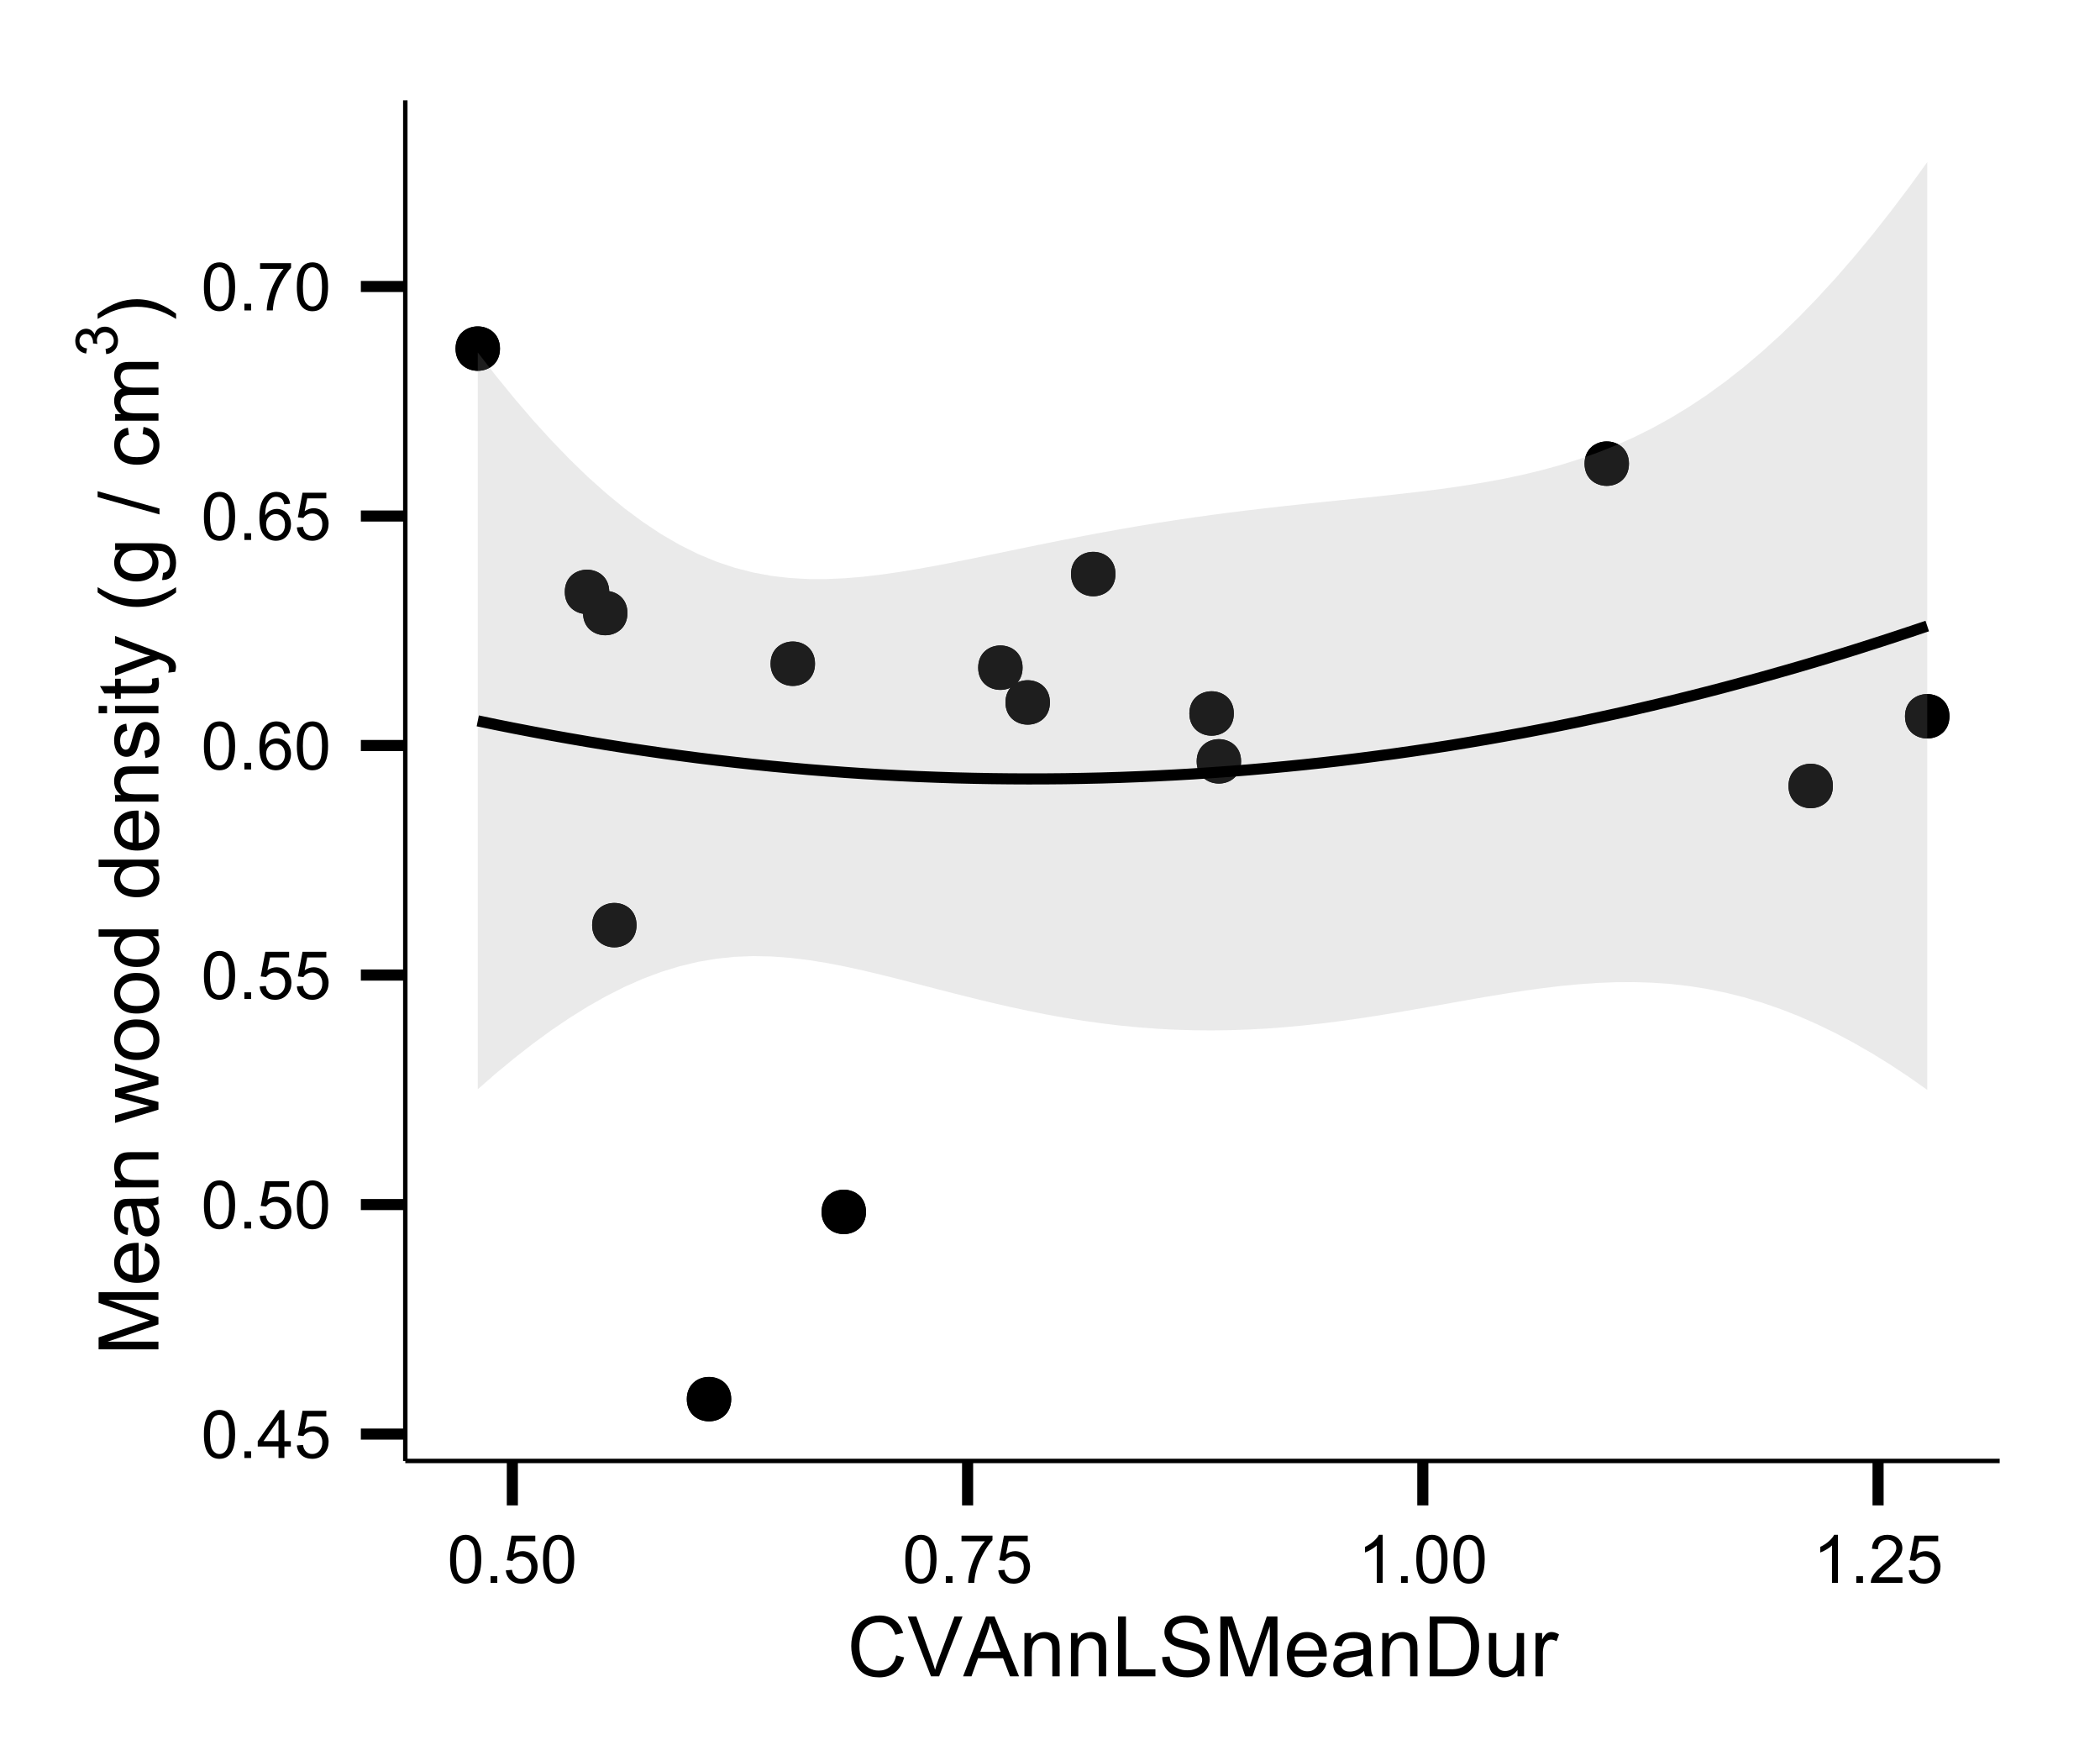 <?xml version="1.0" encoding="UTF-8"?>
<svg xmlns="http://www.w3.org/2000/svg" xmlns:xlink="http://www.w3.org/1999/xlink" width="201pt" height="167pt" viewBox="0 0 201 167" version="1.1">
<defs>
<g>
<symbol overflow="visible" id="glyph0-0">
<path style="stroke:none;" d="M 0.266 -2.258 C 0.262 -2.797 0.32 -3.234 0.434 -3.566 C 0.543 -3.895 0.707 -4.148 0.93 -4.332 C 1.145 -4.508 1.422 -4.598 1.758 -4.602 C 2.004 -4.598 2.219 -4.551 2.406 -4.453 C 2.59 -4.352 2.742 -4.207 2.863 -4.023 C 2.984 -3.832 3.078 -3.605 3.148 -3.34 C 3.215 -3.074 3.25 -2.711 3.254 -2.258 C 3.25 -1.719 3.195 -1.285 3.086 -0.957 C 2.973 -0.621 2.809 -0.367 2.59 -0.191 C 2.371 -0.012 2.094 0.074 1.758 0.078 C 1.316 0.074 0.969 -0.082 0.719 -0.398 C 0.414 -0.777 0.262 -1.395 0.266 -2.258 Z M 0.844 -2.258 C 0.844 -1.504 0.93 -1.004 1.105 -0.758 C 1.281 -0.504 1.5 -0.379 1.758 -0.383 C 2.016 -0.379 2.23 -0.504 2.41 -0.758 C 2.582 -1.004 2.672 -1.504 2.676 -2.258 C 2.672 -3.008 2.582 -3.512 2.41 -3.762 C 2.23 -4.008 2.012 -4.129 1.754 -4.133 C 1.492 -4.129 1.285 -4.02 1.133 -3.805 C 0.938 -3.523 0.844 -3.008 0.844 -2.258 Z M 0.844 -2.258 "/>
</symbol>
<symbol overflow="visible" id="glyph0-1">
<path style="stroke:none;" d="M 0.582 0 L 0.582 -0.641 L 1.223 -0.641 L 1.223 0 Z M 0.582 0 "/>
</symbol>
<symbol overflow="visible" id="glyph0-2">
<path style="stroke:none;" d="M 2.07 0 L 2.07 -1.098 L 0.082 -1.098 L 0.082 -1.613 L 2.172 -4.582 L 2.633 -4.582 L 2.633 -1.613 L 3.25 -1.613 L 3.25 -1.098 L 2.633 -1.098 L 2.633 0 Z M 2.07 -1.613 L 2.07 -3.68 L 0.633 -1.613 Z M 2.07 -1.613 "/>
</symbol>
<symbol overflow="visible" id="glyph0-3">
<path style="stroke:none;" d="M 0.266 -1.199 L 0.855 -1.25 C 0.898 -0.961 1 -0.746 1.16 -0.602 C 1.316 -0.453 1.508 -0.379 1.738 -0.383 C 2.008 -0.379 2.238 -0.48 2.426 -0.688 C 2.613 -0.891 2.707 -1.164 2.707 -1.504 C 2.707 -1.82 2.613 -2.074 2.434 -2.262 C 2.25 -2.445 2.016 -2.535 1.727 -2.539 C 1.543 -2.535 1.379 -2.496 1.238 -2.414 C 1.09 -2.332 0.977 -2.227 0.895 -2.098 L 0.367 -2.164 L 0.809 -4.52 L 3.086 -4.52 L 3.086 -3.98 L 1.258 -3.98 L 1.012 -2.75 C 1.285 -2.938 1.574 -3.035 1.879 -3.039 C 2.273 -3.035 2.609 -2.895 2.891 -2.621 C 3.164 -2.34 3.305 -1.984 3.305 -1.555 C 3.305 -1.133 3.184 -0.773 2.941 -0.477 C 2.645 -0.105 2.242 0.074 1.738 0.078 C 1.32 0.074 0.98 -0.039 0.715 -0.27 C 0.449 -0.504 0.297 -0.812 0.266 -1.199 Z M 0.266 -1.199 "/>
</symbol>
<symbol overflow="visible" id="glyph0-4">
<path style="stroke:none;" d="M 3.184 -3.461 L 2.625 -3.414 C 2.574 -3.633 2.504 -3.793 2.414 -3.898 C 2.258 -4.055 2.07 -4.137 1.852 -4.137 C 1.672 -4.137 1.512 -4.086 1.379 -3.988 C 1.199 -3.855 1.059 -3.668 0.957 -3.422 C 0.852 -3.172 0.801 -2.816 0.801 -2.363 C 0.934 -2.566 1.098 -2.719 1.297 -2.82 C 1.488 -2.918 1.695 -2.969 1.914 -2.973 C 2.285 -2.969 2.605 -2.832 2.871 -2.559 C 3.133 -2.281 3.262 -1.926 3.266 -1.488 C 3.262 -1.199 3.199 -0.93 3.078 -0.684 C 2.953 -0.438 2.785 -0.25 2.566 -0.117 C 2.348 0.012 2.102 0.074 1.832 0.078 C 1.359 0.074 0.977 -0.094 0.684 -0.438 C 0.387 -0.781 0.238 -1.352 0.242 -2.145 C 0.238 -3.027 0.402 -3.668 0.73 -4.074 C 1.016 -4.422 1.398 -4.598 1.883 -4.602 C 2.242 -4.598 2.539 -4.496 2.77 -4.297 C 3 -4.09 3.137 -3.812 3.184 -3.461 Z M 0.887 -1.484 C 0.883 -1.289 0.926 -1.105 1.008 -0.93 C 1.09 -0.75 1.203 -0.613 1.355 -0.523 C 1.5 -0.426 1.656 -0.379 1.82 -0.383 C 2.059 -0.379 2.262 -0.477 2.434 -0.672 C 2.602 -0.863 2.688 -1.125 2.691 -1.453 C 2.688 -1.77 2.605 -2.02 2.438 -2.203 C 2.266 -2.383 2.051 -2.473 1.801 -2.477 C 1.543 -2.473 1.328 -2.383 1.152 -2.203 C 0.973 -2.02 0.883 -1.777 0.887 -1.484 Z M 0.887 -1.484 "/>
</symbol>
<symbol overflow="visible" id="glyph0-5">
<path style="stroke:none;" d="M 0.305 -3.98 L 0.305 -4.523 L 3.27 -4.523 L 3.27 -4.086 C 2.977 -3.77 2.688 -3.355 2.402 -2.844 C 2.113 -2.328 1.891 -1.801 1.738 -1.258 C 1.625 -0.871 1.555 -0.453 1.523 0 L 0.945 0 C 0.945 -0.359 1.016 -0.793 1.156 -1.305 C 1.289 -1.812 1.484 -2.305 1.738 -2.781 C 1.988 -3.254 2.258 -3.652 2.547 -3.98 Z M 0.305 -3.98 "/>
</symbol>
<symbol overflow="visible" id="glyph0-6">
<path style="stroke:none;" d="M 2.383 0 L 1.82 0 L 1.82 -3.586 C 1.684 -3.453 1.508 -3.32 1.289 -3.195 C 1.07 -3.062 0.871 -2.969 0.695 -2.906 L 0.695 -3.449 C 1.008 -3.594 1.281 -3.773 1.52 -3.988 C 1.754 -4.195 1.922 -4.398 2.023 -4.602 L 2.383 -4.602 Z M 2.383 0 "/>
</symbol>
<symbol overflow="visible" id="glyph0-7">
<path style="stroke:none;" d="M 3.223 -0.539 L 3.223 0 L 0.195 0 C 0.188 -0.133 0.211 -0.262 0.258 -0.391 C 0.336 -0.594 0.457 -0.797 0.629 -1 C 0.793 -1.199 1.039 -1.43 1.367 -1.695 C 1.859 -2.098 2.195 -2.422 2.375 -2.664 C 2.547 -2.902 2.637 -3.129 2.637 -3.34 C 2.637 -3.562 2.555 -3.75 2.398 -3.902 C 2.234 -4.055 2.027 -4.129 1.773 -4.133 C 1.5 -4.129 1.285 -4.051 1.125 -3.891 C 0.961 -3.727 0.879 -3.5 0.879 -3.215 L 0.301 -3.273 C 0.336 -3.703 0.484 -4.031 0.746 -4.262 C 1 -4.484 1.348 -4.598 1.789 -4.602 C 2.223 -4.598 2.57 -4.477 2.828 -4.234 C 3.082 -3.988 3.211 -3.688 3.215 -3.328 C 3.211 -3.145 3.172 -2.965 3.102 -2.789 C 3.023 -2.609 2.902 -2.422 2.73 -2.227 C 2.555 -2.031 2.266 -1.762 1.863 -1.422 C 1.523 -1.137 1.305 -0.945 1.211 -0.844 C 1.113 -0.742 1.035 -0.641 0.977 -0.539 Z M 3.223 -0.539 "/>
</symbol>
<symbol overflow="visible" id="glyph1-0">
<path style="stroke:none;" d="M 4.703 -2.008 L 5.461 -1.816 C 5.301 -1.191 5.012 -0.715 4.602 -0.391 C 4.188 -0.066 3.684 0.094 3.09 0.098 C 2.469 0.094 1.969 -0.027 1.582 -0.277 C 1.195 -0.527 0.898 -0.895 0.699 -1.371 C 0.496 -1.848 0.398 -2.359 0.398 -2.906 C 0.398 -3.5 0.512 -4.02 0.738 -4.465 C 0.965 -4.91 1.289 -5.246 1.711 -5.477 C 2.133 -5.707 2.594 -5.824 3.102 -5.824 C 3.672 -5.824 4.156 -5.676 4.547 -5.387 C 4.938 -5.09 5.207 -4.68 5.363 -4.156 L 4.617 -3.98 C 4.484 -4.395 4.289 -4.699 4.039 -4.891 C 3.781 -5.078 3.465 -5.172 3.086 -5.176 C 2.645 -5.172 2.277 -5.066 1.98 -4.859 C 1.684 -4.645 1.477 -4.363 1.359 -4.008 C 1.238 -3.652 1.176 -3.285 1.18 -2.91 C 1.176 -2.422 1.246 -1.996 1.391 -1.633 C 1.531 -1.27 1.754 -1 2.055 -0.82 C 2.352 -0.641 2.676 -0.551 3.027 -0.551 C 3.449 -0.551 3.809 -0.672 4.105 -0.918 C 4.398 -1.16 4.598 -1.523 4.703 -2.008 Z M 4.703 -2.008 "/>
</symbol>
<symbol overflow="visible" id="glyph1-1">
<path style="stroke:none;" d="M 2.254 0 L 0.035 -5.727 L 0.855 -5.727 L 2.344 -1.566 C 2.461 -1.23 2.559 -0.918 2.645 -0.629 C 2.73 -0.938 2.836 -1.25 2.953 -1.566 L 4.5 -5.727 L 5.273 -5.727 L 3.031 0 Z M 2.254 0 "/>
</symbol>
<symbol overflow="visible" id="glyph1-2">
<path style="stroke:none;" d="M -0.012 0 L 2.188 -5.727 L 3.004 -5.727 L 5.348 0 L 4.484 0 L 3.816 -1.734 L 1.422 -1.734 L 0.793 0 Z M 1.641 -2.352 L 3.582 -2.352 L 2.984 -3.938 C 2.797 -4.418 2.664 -4.812 2.578 -5.125 C 2.504 -4.754 2.398 -4.391 2.27 -4.031 Z M 1.641 -2.352 "/>
</symbol>
<symbol overflow="visible" id="glyph1-3">
<path style="stroke:none;" d="M 0.527 0 L 0.527 -4.148 L 1.16 -4.148 L 1.16 -3.559 C 1.465 -4.012 1.902 -4.242 2.48 -4.242 C 2.727 -4.242 2.957 -4.195 3.168 -4.105 C 3.375 -4.016 3.531 -3.898 3.641 -3.754 C 3.742 -3.605 3.816 -3.434 3.859 -3.234 C 3.883 -3.102 3.895 -2.871 3.898 -2.551 L 3.898 0 L 3.195 0 L 3.195 -2.523 C 3.191 -2.809 3.164 -3.023 3.113 -3.164 C 3.055 -3.305 2.957 -3.418 2.82 -3.504 C 2.68 -3.59 2.52 -3.633 2.332 -3.633 C 2.031 -3.633 1.77 -3.535 1.555 -3.348 C 1.336 -3.152 1.23 -2.793 1.23 -2.266 L 1.23 0 Z M 0.527 0 "/>
</symbol>
<symbol overflow="visible" id="glyph1-4">
<path style="stroke:none;" d="M 0.586 0 L 0.586 -5.727 L 1.344 -5.727 L 1.344 -0.676 L 4.164 -0.676 L 4.164 0 Z M 0.586 0 "/>
</symbol>
<symbol overflow="visible" id="glyph1-5">
<path style="stroke:none;" d="M 0.359 -1.84 L 1.074 -1.902 C 1.105 -1.613 1.184 -1.379 1.309 -1.195 C 1.43 -1.012 1.625 -0.863 1.887 -0.75 C 2.145 -0.637 2.438 -0.578 2.766 -0.582 C 3.055 -0.578 3.309 -0.621 3.531 -0.711 C 3.75 -0.793 3.914 -0.91 4.023 -1.062 C 4.129 -1.211 4.184 -1.375 4.188 -1.555 C 4.184 -1.73 4.133 -1.887 4.031 -2.023 C 3.926 -2.156 3.754 -2.27 3.516 -2.363 C 3.359 -2.418 3.02 -2.512 2.496 -2.641 C 1.969 -2.766 1.598 -2.887 1.391 -3 C 1.113 -3.141 0.91 -3.316 0.777 -3.531 C 0.641 -3.742 0.574 -3.98 0.578 -4.246 C 0.574 -4.531 0.656 -4.801 0.824 -5.055 C 0.984 -5.305 1.223 -5.496 1.543 -5.629 C 1.855 -5.758 2.207 -5.824 2.594 -5.824 C 3.016 -5.824 3.391 -5.754 3.715 -5.617 C 4.039 -5.48 4.289 -5.281 4.465 -5.016 C 4.637 -4.75 4.73 -4.449 4.746 -4.113 L 4.02 -4.059 C 3.98 -4.418 3.848 -4.691 3.621 -4.879 C 3.395 -5.062 3.062 -5.156 2.625 -5.156 C 2.164 -5.156 1.828 -5.07 1.621 -4.902 C 1.41 -4.734 1.305 -4.531 1.309 -4.297 C 1.305 -4.086 1.379 -3.918 1.531 -3.789 C 1.672 -3.652 2.055 -3.516 2.672 -3.379 C 3.289 -3.238 3.711 -3.117 3.941 -3.016 C 4.273 -2.859 4.52 -2.664 4.68 -2.43 C 4.836 -2.191 4.914 -1.922 4.918 -1.617 C 4.914 -1.312 4.828 -1.023 4.656 -0.754 C 4.48 -0.484 4.23 -0.273 3.902 -0.125 C 3.574 0.023 3.207 0.094 2.801 0.098 C 2.281 0.094 1.844 0.02 1.496 -0.129 C 1.145 -0.277 0.871 -0.504 0.672 -0.809 C 0.473 -1.113 0.367 -1.457 0.359 -1.84 Z M 0.359 -1.84 "/>
</symbol>
<symbol overflow="visible" id="glyph1-6">
<path style="stroke:none;" d="M 0.594 0 L 0.594 -5.727 L 1.734 -5.727 L 3.09 -1.672 C 3.211 -1.289 3.305 -1.008 3.363 -0.824 C 3.426 -1.031 3.527 -1.336 3.668 -1.742 L 5.039 -5.727 L 6.059 -5.727 L 6.059 0 L 5.328 0 L 5.328 -4.793 L 3.664 0 L 2.98 0 L 1.324 -4.875 L 1.324 0 Z M 0.594 0 "/>
</symbol>
<symbol overflow="visible" id="glyph1-7">
<path style="stroke:none;" d="M 3.367 -1.336 L 4.094 -1.246 C 3.977 -0.82 3.766 -0.492 3.457 -0.258 C 3.145 -0.023 2.746 0.094 2.27 0.094 C 1.66 0.094 1.18 -0.09 0.824 -0.465 C 0.469 -0.836 0.293 -1.363 0.293 -2.039 C 0.293 -2.734 0.473 -3.273 0.832 -3.664 C 1.191 -4.047 1.656 -4.242 2.23 -4.242 C 2.781 -4.242 3.234 -4.051 3.59 -3.676 C 3.938 -3.293 4.113 -2.762 4.117 -2.082 C 4.113 -2.035 4.113 -1.973 4.113 -1.895 L 1.02 -1.895 C 1.043 -1.434 1.172 -1.086 1.406 -0.848 C 1.637 -0.602 1.926 -0.48 2.273 -0.484 C 2.531 -0.48 2.75 -0.547 2.934 -0.688 C 3.113 -0.82 3.258 -1.039 3.367 -1.336 Z M 1.059 -2.473 L 3.375 -2.473 C 3.344 -2.82 3.254 -3.082 3.109 -3.258 C 2.883 -3.527 2.594 -3.66 2.238 -3.664 C 1.914 -3.66 1.641 -3.555 1.422 -3.34 C 1.199 -3.121 1.078 -2.832 1.059 -2.473 Z M 1.059 -2.473 "/>
</symbol>
<symbol overflow="visible" id="glyph1-8">
<path style="stroke:none;" d="M 3.234 -0.512 C 2.973 -0.285 2.719 -0.129 2.48 -0.043 C 2.238 0.051 1.98 0.094 1.707 0.094 C 1.246 0.094 0.898 -0.016 0.656 -0.238 C 0.41 -0.461 0.285 -0.746 0.289 -1.094 C 0.285 -1.293 0.332 -1.477 0.426 -1.648 C 0.516 -1.812 0.637 -1.949 0.789 -2.055 C 0.938 -2.152 1.105 -2.23 1.297 -2.285 C 1.43 -2.32 1.641 -2.355 1.922 -2.391 C 2.488 -2.457 2.906 -2.535 3.176 -2.633 C 3.176 -2.727 3.176 -2.789 3.18 -2.816 C 3.176 -3.102 3.109 -3.305 2.98 -3.422 C 2.797 -3.578 2.531 -3.656 2.18 -3.66 C 1.848 -3.656 1.602 -3.598 1.445 -3.484 C 1.285 -3.367 1.168 -3.164 1.098 -2.871 L 0.41 -2.965 C 0.473 -3.258 0.574 -3.492 0.719 -3.676 C 0.859 -3.855 1.066 -3.996 1.34 -4.094 C 1.609 -4.191 1.922 -4.242 2.281 -4.242 C 2.633 -4.242 2.922 -4.199 3.145 -4.117 C 3.363 -4.031 3.527 -3.926 3.633 -3.801 C 3.734 -3.672 3.805 -3.512 3.852 -3.324 C 3.871 -3.199 3.883 -2.984 3.887 -2.676 L 3.887 -1.738 C 3.883 -1.082 3.898 -0.668 3.93 -0.496 C 3.957 -0.32 4.016 -0.156 4.109 0 L 3.375 0 C 3.301 -0.145 3.254 -0.312 3.234 -0.512 Z M 3.176 -2.082 C 2.918 -1.973 2.535 -1.887 2.027 -1.816 C 1.738 -1.773 1.531 -1.727 1.414 -1.676 C 1.289 -1.621 1.199 -1.543 1.137 -1.445 C 1.07 -1.344 1.035 -1.234 1.039 -1.113 C 1.035 -0.926 1.105 -0.77 1.25 -0.645 C 1.391 -0.52 1.602 -0.457 1.875 -0.457 C 2.145 -0.457 2.383 -0.516 2.598 -0.633 C 2.805 -0.75 2.961 -0.91 3.062 -1.121 C 3.137 -1.277 3.176 -1.512 3.176 -1.824 Z M 3.176 -2.082 "/>
</symbol>
<symbol overflow="visible" id="glyph1-9">
<path style="stroke:none;" d="M 0.617 0 L 0.617 -5.727 L 2.59 -5.727 C 3.035 -5.723 3.375 -5.695 3.609 -5.645 C 3.938 -5.566 4.215 -5.43 4.449 -5.234 C 4.746 -4.977 4.973 -4.652 5.125 -4.254 C 5.273 -3.855 5.348 -3.402 5.352 -2.895 C 5.348 -2.457 5.297 -2.07 5.199 -1.738 C 5.094 -1.398 4.965 -1.121 4.809 -0.902 C 4.648 -0.684 4.473 -0.508 4.285 -0.383 C 4.094 -0.254 3.867 -0.16 3.602 -0.098 C 3.332 -0.031 3.027 0 2.684 0 Z M 1.375 -0.676 L 2.598 -0.676 C 2.973 -0.672 3.27 -0.707 3.484 -0.781 C 3.699 -0.848 3.871 -0.949 4 -1.078 C 4.176 -1.258 4.316 -1.496 4.418 -1.801 C 4.52 -2.102 4.57 -2.473 4.57 -2.906 C 4.57 -3.504 4.469 -3.961 4.273 -4.285 C 4.074 -4.605 3.836 -4.824 3.559 -4.934 C 3.352 -5.012 3.027 -5.051 2.578 -5.051 L 1.375 -5.051 Z M 1.375 -0.676 "/>
</symbol>
<symbol overflow="visible" id="glyph1-10">
<path style="stroke:none;" d="M 3.246 0 L 3.246 -0.609 C 2.922 -0.141 2.48 0.094 1.93 0.094 C 1.68 0.094 1.453 0.047 1.242 -0.047 C 1.031 -0.141 0.871 -0.258 0.77 -0.398 C 0.664 -0.539 0.594 -0.711 0.555 -0.922 C 0.523 -1.055 0.508 -1.273 0.512 -1.578 L 0.512 -4.148 L 1.215 -4.148 L 1.215 -1.848 C 1.211 -1.477 1.227 -1.23 1.258 -1.105 C 1.301 -0.918 1.395 -0.773 1.539 -0.668 C 1.68 -0.562 1.855 -0.508 2.07 -0.512 C 2.277 -0.508 2.477 -0.562 2.664 -0.672 C 2.848 -0.777 2.977 -0.926 3.055 -1.113 C 3.129 -1.301 3.168 -1.57 3.172 -1.926 L 3.172 -4.148 L 3.875 -4.148 L 3.875 0 Z M 3.246 0 "/>
</symbol>
<symbol overflow="visible" id="glyph1-11">
<path style="stroke:none;" d="M 0.52 0 L 0.52 -4.148 L 1.152 -4.148 L 1.152 -3.52 C 1.312 -3.812 1.461 -4.008 1.598 -4.102 C 1.734 -4.195 1.887 -4.242 2.051 -4.242 C 2.285 -4.242 2.523 -4.164 2.773 -4.016 L 2.531 -3.363 C 2.359 -3.465 2.188 -3.516 2.016 -3.516 C 1.859 -3.516 1.719 -3.469 1.602 -3.375 C 1.477 -3.281 1.391 -3.152 1.34 -2.992 C 1.258 -2.738 1.219 -2.465 1.223 -2.172 L 1.223 0 Z M 0.52 0 "/>
</symbol>
<symbol overflow="visible" id="glyph2-0">
<path style="stroke:none;" d="M 0 -0.594 L -5.727 -0.594 L -5.727 -1.734 L -1.672 -3.09 C -1.289 -3.211 -1.008 -3.305 -0.824 -3.363 C -1.031 -3.426 -1.336 -3.527 -1.742 -3.668 L -5.727 -5.039 L -5.727 -6.059 L 0 -6.059 L 0 -5.328 L -4.793 -5.328 L 0 -3.664 L 0 -2.98 L -4.875 -1.324 L 0 -1.324 Z M 0 -0.594 "/>
</symbol>
<symbol overflow="visible" id="glyph2-1">
<path style="stroke:none;" d="M -1.336 -3.367 L -1.246 -4.094 C -0.82 -3.977 -0.492 -3.766 -0.258 -3.457 C -0.023 -3.145 0.094 -2.746 0.094 -2.27 C 0.094 -1.66 -0.09 -1.18 -0.465 -0.824 C -0.836 -0.469 -1.363 -0.293 -2.039 -0.293 C -2.734 -0.293 -3.273 -0.473 -3.664 -0.832 C -4.047 -1.191 -4.242 -1.656 -4.242 -2.23 C -4.242 -2.781 -4.051 -3.234 -3.676 -3.59 C -3.293 -3.938 -2.762 -4.113 -2.082 -4.117 C -2.035 -4.113 -1.973 -4.113 -1.895 -4.113 L -1.895 -1.02 C -1.434 -1.043 -1.086 -1.172 -0.848 -1.406 C -0.602 -1.637 -0.48 -1.926 -0.484 -2.273 C -0.48 -2.531 -0.547 -2.75 -0.688 -2.934 C -0.82 -3.113 -1.039 -3.258 -1.336 -3.367 Z M -2.473 -1.059 L -2.473 -3.375 C -2.82 -3.344 -3.082 -3.254 -3.258 -3.109 C -3.527 -2.883 -3.66 -2.594 -3.664 -2.238 C -3.66 -1.914 -3.555 -1.641 -3.34 -1.422 C -3.121 -1.199 -2.832 -1.078 -2.473 -1.059 Z M -2.473 -1.059 "/>
</symbol>
<symbol overflow="visible" id="glyph2-2">
<path style="stroke:none;" d="M -0.512 -3.234 C -0.285 -2.973 -0.129 -2.719 -0.043 -2.48 C 0.051 -2.238 0.094 -1.98 0.094 -1.707 C 0.094 -1.246 -0.016 -0.898 -0.238 -0.656 C -0.461 -0.41 -0.746 -0.285 -1.094 -0.289 C -1.293 -0.285 -1.477 -0.332 -1.648 -0.426 C -1.812 -0.516 -1.949 -0.637 -2.055 -0.789 C -2.152 -0.938 -2.23 -1.105 -2.285 -1.297 C -2.32 -1.43 -2.355 -1.641 -2.391 -1.922 C -2.457 -2.488 -2.535 -2.906 -2.633 -3.176 C -2.727 -3.176 -2.789 -3.176 -2.816 -3.18 C -3.102 -3.176 -3.305 -3.109 -3.422 -2.98 C -3.578 -2.797 -3.656 -2.531 -3.66 -2.18 C -3.656 -1.848 -3.598 -1.602 -3.484 -1.445 C -3.367 -1.285 -3.164 -1.168 -2.871 -1.098 L -2.965 -0.41 C -3.258 -0.473 -3.492 -0.574 -3.676 -0.719 C -3.855 -0.859 -3.996 -1.066 -4.094 -1.34 C -4.191 -1.609 -4.242 -1.922 -4.242 -2.281 C -4.242 -2.633 -4.199 -2.922 -4.117 -3.145 C -4.031 -3.363 -3.926 -3.527 -3.801 -3.633 C -3.672 -3.734 -3.512 -3.805 -3.324 -3.852 C -3.199 -3.871 -2.984 -3.883 -2.676 -3.887 L -1.738 -3.887 C -1.082 -3.883 -0.668 -3.898 -0.496 -3.93 C -0.32 -3.957 -0.156 -4.016 0 -4.109 L 0 -3.375 C -0.145 -3.301 -0.312 -3.254 -0.512 -3.234 Z M -2.082 -3.176 C -1.973 -2.918 -1.887 -2.535 -1.816 -2.027 C -1.773 -1.738 -1.727 -1.531 -1.676 -1.414 C -1.621 -1.289 -1.543 -1.199 -1.445 -1.137 C -1.344 -1.07 -1.234 -1.035 -1.113 -1.039 C -0.926 -1.035 -0.77 -1.105 -0.645 -1.25 C -0.52 -1.391 -0.457 -1.602 -0.457 -1.875 C -0.457 -2.145 -0.516 -2.383 -0.633 -2.598 C -0.75 -2.805 -0.91 -2.961 -1.121 -3.062 C -1.277 -3.137 -1.512 -3.176 -1.824 -3.176 Z M -2.082 -3.176 "/>
</symbol>
<symbol overflow="visible" id="glyph2-3">
<path style="stroke:none;" d="M 0 -0.527 L -4.148 -0.527 L -4.148 -1.16 L -3.559 -1.16 C -4.012 -1.465 -4.242 -1.902 -4.242 -2.48 C -4.242 -2.727 -4.195 -2.957 -4.105 -3.168 C -4.016 -3.375 -3.898 -3.531 -3.754 -3.641 C -3.605 -3.742 -3.434 -3.816 -3.234 -3.859 C -3.102 -3.883 -2.871 -3.895 -2.551 -3.898 L 0 -3.898 L 0 -3.195 L -2.523 -3.195 C -2.809 -3.191 -3.023 -3.164 -3.164 -3.113 C -3.305 -3.055 -3.418 -2.957 -3.504 -2.82 C -3.59 -2.68 -3.633 -2.52 -3.633 -2.332 C -3.633 -2.031 -3.535 -1.77 -3.348 -1.555 C -3.152 -1.336 -2.793 -1.23 -2.266 -1.23 L 0 -1.23 Z M 0 -0.527 "/>
</symbol>
<symbol overflow="visible" id="glyph2-4">
<path style="stroke:none;" d=""/>
</symbol>
<symbol overflow="visible" id="glyph2-5">
<path style="stroke:none;" d="M 0 -1.293 L -4.148 -0.023 L -4.148 -0.75 L -1.754 -1.41 L -0.863 -1.656 C -0.902 -1.664 -1.188 -1.734 -1.719 -1.871 L -4.148 -2.531 L -4.148 -3.254 L -1.742 -3.875 L -0.949 -4.082 L -1.75 -4.32 L -4.148 -5.031 L -4.148 -5.715 L 0 -4.418 L 0 -3.688 L -2.484 -3.027 L -3.191 -2.867 L 0 -2.027 Z M 0 -1.293 "/>
</symbol>
<symbol overflow="visible" id="glyph2-6">
<path style="stroke:none;" d="M -2.074 -0.266 C -2.84 -0.262 -3.406 -0.477 -3.781 -0.906 C -4.086 -1.262 -4.242 -1.695 -4.242 -2.211 C -4.242 -2.777 -4.055 -3.246 -3.68 -3.609 C -3.305 -3.969 -2.789 -4.148 -2.133 -4.152 C -1.598 -4.148 -1.176 -4.066 -0.871 -3.91 C -0.562 -3.746 -0.324 -3.516 -0.16 -3.211 C 0.012 -2.906 0.094 -2.57 0.094 -2.211 C 0.094 -1.625 -0.09 -1.156 -0.465 -0.801 C -0.832 -0.441 -1.371 -0.262 -2.074 -0.266 Z M -2.074 -0.988 C -1.543 -0.984 -1.145 -1.102 -0.879 -1.336 C -0.613 -1.566 -0.48 -1.855 -0.484 -2.211 C -0.48 -2.555 -0.613 -2.848 -0.883 -3.082 C -1.145 -3.312 -1.551 -3.426 -2.098 -3.43 C -2.609 -3.426 -2.996 -3.309 -3.262 -3.078 C -3.523 -2.844 -3.656 -2.555 -3.66 -2.211 C -3.656 -1.855 -3.523 -1.566 -3.266 -1.336 C -3 -1.102 -2.605 -0.984 -2.074 -0.988 Z M -2.074 -0.988 "/>
</symbol>
<symbol overflow="visible" id="glyph2-7">
<path style="stroke:none;" d="M 0 -3.219 L -0.523 -3.219 C -0.109 -2.953 0.094 -2.566 0.094 -2.059 C 0.094 -1.723 0.004 -1.418 -0.18 -1.145 C -0.359 -0.863 -0.613 -0.648 -0.941 -0.5 C -1.266 -0.344 -1.641 -0.27 -2.07 -0.273 C -2.48 -0.27 -2.855 -0.34 -3.195 -0.48 C -3.531 -0.617 -3.793 -0.824 -3.973 -1.102 C -4.152 -1.375 -4.242 -1.684 -4.242 -2.027 C -4.242 -2.277 -4.188 -2.5 -4.082 -2.695 C -3.977 -2.891 -3.84 -3.047 -3.672 -3.172 L -5.727 -3.172 L -5.727 -3.871 L 0 -3.871 Z M -2.07 -0.996 C -1.535 -0.996 -1.141 -1.105 -0.879 -1.332 C -0.613 -1.551 -0.48 -1.816 -0.484 -2.125 C -0.48 -2.43 -0.605 -2.691 -0.859 -2.906 C -1.109 -3.121 -1.492 -3.227 -2.012 -3.23 C -2.574 -3.227 -2.992 -3.117 -3.262 -2.902 C -3.523 -2.68 -3.656 -2.41 -3.66 -2.094 C -3.656 -1.777 -3.527 -1.516 -3.277 -1.309 C -3.02 -1.098 -2.617 -0.996 -2.07 -0.996 Z M -2.07 -0.996 "/>
</symbol>
<symbol overflow="visible" id="glyph2-8">
<path style="stroke:none;" d="M -1.238 -0.246 L -1.348 -0.941 C -1.066 -0.977 -0.852 -1.086 -0.707 -1.266 C -0.555 -1.445 -0.48 -1.695 -0.484 -2.016 C -0.48 -2.336 -0.547 -2.574 -0.68 -2.734 C -0.812 -2.887 -0.965 -2.965 -1.145 -2.969 C -1.301 -2.965 -1.426 -2.895 -1.52 -2.762 C -1.578 -2.66 -1.66 -2.422 -1.758 -2.043 C -1.887 -1.523 -1.996 -1.164 -2.094 -0.969 C -2.188 -0.766 -2.32 -0.617 -2.488 -0.516 C -2.656 -0.414 -2.844 -0.363 -3.047 -0.363 C -3.23 -0.363 -3.398 -0.402 -3.559 -0.488 C -3.715 -0.57 -3.848 -0.688 -3.953 -0.836 C -4.031 -0.941 -4.098 -1.09 -4.156 -1.281 C -4.211 -1.469 -4.242 -1.672 -4.242 -1.891 C -4.242 -2.215 -4.195 -2.5 -4.102 -2.746 C -4.008 -2.992 -3.879 -3.176 -3.719 -3.293 C -3.559 -3.41 -3.344 -3.488 -3.078 -3.535 L -2.984 -2.848 C -3.195 -2.816 -3.363 -2.723 -3.484 -2.574 C -3.602 -2.422 -3.66 -2.211 -3.664 -1.941 C -3.66 -1.613 -3.609 -1.383 -3.504 -1.25 C -3.395 -1.109 -3.27 -1.043 -3.129 -1.043 C -3.035 -1.043 -2.953 -1.07 -2.883 -1.129 C -2.805 -1.184 -2.742 -1.273 -2.695 -1.398 C -2.668 -1.465 -2.605 -1.672 -2.516 -2.02 C -2.379 -2.516 -2.27 -2.863 -2.188 -3.059 C -2.102 -3.254 -1.98 -3.406 -1.82 -3.523 C -1.656 -3.633 -1.457 -3.691 -1.219 -3.691 C -0.984 -3.691 -0.762 -3.621 -0.555 -3.484 C -0.348 -3.348 -0.188 -3.152 -0.074 -2.895 C 0.039 -2.637 0.094 -2.344 0.094 -2.02 C 0.094 -1.477 -0.016 -1.066 -0.242 -0.785 C -0.461 -0.504 -0.793 -0.324 -1.238 -0.246 Z M -1.238 -0.246 "/>
</symbol>
<symbol overflow="visible" id="glyph2-9">
<path style="stroke:none;" d="M -4.918 -0.531 L -5.727 -0.531 L -5.727 -1.234 L -4.918 -1.234 Z M 0 -0.531 L -4.148 -0.531 L -4.148 -1.234 L 0 -1.234 Z M 0 -0.531 "/>
</symbol>
<symbol overflow="visible" id="glyph2-10">
<path style="stroke:none;" d="M -0.629 -2.062 L -0.008 -2.164 C 0.035 -1.961 0.051 -1.785 0.055 -1.633 C 0.051 -1.375 0.016 -1.176 -0.066 -1.039 C -0.145 -0.895 -0.25 -0.797 -0.383 -0.742 C -0.512 -0.684 -0.789 -0.656 -1.215 -0.656 L -3.602 -0.656 L -3.602 -0.141 L -4.148 -0.141 L -4.148 -0.656 L -5.176 -0.656 L -5.598 -1.355 L -4.148 -1.355 L -4.148 -2.062 L -3.602 -2.062 L -3.602 -1.355 L -1.176 -1.355 C -0.973 -1.352 -0.844 -1.363 -0.789 -1.391 C -0.73 -1.414 -0.684 -1.457 -0.652 -1.512 C -0.613 -1.566 -0.598 -1.645 -0.602 -1.754 C -0.598 -1.828 -0.605 -1.934 -0.629 -2.062 Z M -0.629 -2.062 "/>
</symbol>
<symbol overflow="visible" id="glyph2-11">
<path style="stroke:none;" d="M 1.598 -0.496 L 0.938 -0.418 C 0.977 -0.566 0.996 -0.703 1 -0.82 C 0.996 -0.977 0.969 -1.102 0.922 -1.195 C 0.867 -1.289 0.797 -1.363 0.703 -1.426 C 0.633 -1.465 0.457 -1.539 0.18 -1.641 C 0.137 -1.652 0.078 -1.672 0.008 -1.703 L -4.148 -0.129 L -4.148 -0.887 L -1.746 -1.75 C -1.441 -1.859 -1.121 -1.961 -0.785 -2.051 C -1.105 -2.129 -1.418 -2.223 -1.73 -2.34 L -4.148 -3.227 L -4.148 -3.93 L 0.07 -2.352 C 0.523 -2.18 0.836 -2.051 1.012 -1.957 C 1.242 -1.832 1.41 -1.688 1.52 -1.527 C 1.625 -1.363 1.68 -1.172 1.684 -0.949 C 1.68 -0.812 1.652 -0.66 1.598 -0.496 Z M 1.598 -0.496 "/>
</symbol>
<symbol overflow="visible" id="glyph2-12">
<path style="stroke:none;" d="M 1.684 -1.871 C 1.191 -1.48 0.621 -1.152 -0.035 -0.887 C -0.691 -0.613 -1.371 -0.48 -2.074 -0.484 C -2.691 -0.48 -3.285 -0.582 -3.855 -0.785 C -4.512 -1.02 -5.168 -1.379 -5.824 -1.871 L -5.824 -2.375 C -5.281 -2.055 -4.895 -1.848 -4.664 -1.75 C -4.305 -1.59 -3.93 -1.465 -3.539 -1.375 C -3.051 -1.262 -2.559 -1.207 -2.07 -1.207 C -0.812 -1.207 0.434 -1.594 1.684 -2.375 Z M 1.684 -1.871 "/>
</symbol>
<symbol overflow="visible" id="glyph2-13">
<path style="stroke:none;" d="M 0.344 -0.398 L 0.445 -1.082 C 0.656 -1.109 0.809 -1.188 0.906 -1.32 C 1.035 -1.492 1.102 -1.73 1.102 -2.035 C 1.102 -2.355 1.035 -2.609 0.906 -2.789 C 0.773 -2.965 0.59 -3.082 0.359 -3.148 C 0.211 -3.18 -0.086 -3.199 -0.543 -3.199 C -0.18 -2.891 0 -2.508 0 -2.051 C 0 -1.48 -0.203 -1.039 -0.617 -0.727 C -1.023 -0.414 -1.52 -0.258 -2.098 -0.258 C -2.492 -0.258 -2.855 -0.328 -3.191 -0.473 C -3.523 -0.613 -3.781 -0.82 -3.969 -1.094 C -4.148 -1.363 -4.242 -1.684 -4.242 -2.055 C -4.242 -2.543 -4.043 -2.945 -3.648 -3.266 L -4.148 -3.266 L -4.148 -3.914 L -0.562 -3.914 C 0.082 -3.914 0.539 -3.848 0.809 -3.715 C 1.078 -3.582 1.289 -3.371 1.449 -3.09 C 1.602 -2.801 1.68 -2.453 1.684 -2.039 C 1.68 -1.543 1.57 -1.141 1.348 -0.84 C 1.125 -0.531 0.789 -0.387 0.344 -0.398 Z M -2.148 -0.98 C -1.602 -0.977 -1.203 -1.086 -0.957 -1.305 C -0.703 -1.52 -0.578 -1.789 -0.582 -2.117 C -0.578 -2.438 -0.703 -2.711 -0.953 -2.93 C -1.199 -3.148 -1.59 -3.258 -2.125 -3.258 C -2.629 -3.258 -3.012 -3.145 -3.273 -2.918 C -3.527 -2.691 -3.656 -2.418 -3.66 -2.105 C -3.656 -1.789 -3.527 -1.523 -3.277 -1.309 C -3.02 -1.086 -2.645 -0.977 -2.148 -0.98 Z M -2.148 -0.98 "/>
</symbol>
<symbol overflow="visible" id="glyph2-14">
<path style="stroke:none;" d="M 0.098 0 L -5.824 -1.66 L -5.824 -2.223 L 0.098 -0.566 Z M 0.098 0 "/>
</symbol>
<symbol overflow="visible" id="glyph2-15">
<path style="stroke:none;" d="M -1.52 -3.234 L -1.43 -3.926 C -0.953 -3.848 -0.578 -3.652 -0.309 -3.344 C -0.039 -3.031 0.094 -2.648 0.094 -2.199 C 0.094 -1.629 -0.09 -1.172 -0.461 -0.828 C -0.832 -0.48 -1.363 -0.309 -2.059 -0.312 C -2.504 -0.309 -2.898 -0.383 -3.234 -0.535 C -3.57 -0.68 -3.82 -0.906 -3.988 -1.211 C -4.156 -1.512 -4.242 -1.844 -4.242 -2.203 C -4.242 -2.652 -4.125 -3.02 -3.898 -3.309 C -3.668 -3.594 -3.348 -3.777 -2.93 -3.859 L -2.824 -3.176 C -3.102 -3.109 -3.309 -2.992 -3.453 -2.828 C -3.59 -2.66 -3.66 -2.461 -3.664 -2.23 C -3.66 -1.875 -3.535 -1.586 -3.281 -1.367 C -3.027 -1.141 -2.625 -1.031 -2.078 -1.035 C -1.52 -1.031 -1.113 -1.137 -0.863 -1.355 C -0.605 -1.566 -0.48 -1.848 -0.484 -2.191 C -0.48 -2.465 -0.566 -2.695 -0.738 -2.883 C -0.906 -3.066 -1.164 -3.184 -1.52 -3.234 Z M -1.52 -3.234 "/>
</symbol>
<symbol overflow="visible" id="glyph2-16">
<path style="stroke:none;" d="M 0 -0.527 L -4.148 -0.527 L -4.148 -1.156 L -3.566 -1.156 C -3.766 -1.281 -3.93 -1.457 -4.055 -1.676 C -4.18 -1.891 -4.242 -2.137 -4.242 -2.414 C -4.242 -2.719 -4.176 -2.969 -4.051 -3.168 C -3.918 -3.363 -3.742 -3.504 -3.516 -3.586 C -4 -3.914 -4.242 -4.34 -4.242 -4.867 C -4.242 -5.277 -4.125 -5.594 -3.898 -5.816 C -3.668 -6.035 -3.32 -6.145 -2.848 -6.148 L 0 -6.148 L 0 -5.449 L -2.613 -5.449 C -2.895 -5.449 -3.094 -5.426 -3.219 -5.379 C -3.34 -5.332 -3.441 -5.25 -3.52 -5.133 C -3.594 -5.012 -3.633 -4.871 -3.633 -4.711 C -3.633 -4.418 -3.535 -4.176 -3.34 -3.984 C -3.145 -3.789 -2.832 -3.691 -2.41 -3.695 L 0 -3.695 L 0 -2.992 L -2.695 -2.992 C -3.008 -2.988 -3.242 -2.93 -3.398 -2.82 C -3.555 -2.703 -3.633 -2.516 -3.633 -2.258 C -3.633 -2.055 -3.578 -1.871 -3.477 -1.707 C -3.367 -1.535 -3.215 -1.414 -3.02 -1.344 C -2.816 -1.266 -2.527 -1.23 -2.152 -1.23 L 0 -1.23 Z M 0 -0.527 "/>
</symbol>
<symbol overflow="visible" id="glyph2-17">
<path style="stroke:none;" d="M 1.684 -0.988 L 1.684 -0.484 C 0.434 -1.262 -0.812 -1.652 -2.07 -1.652 C -2.555 -1.652 -3.043 -1.594 -3.527 -1.484 C -3.918 -1.391 -4.293 -1.27 -4.652 -1.113 C -4.887 -1.012 -5.277 -0.801 -5.824 -0.484 L -5.824 -0.988 C -5.168 -1.477 -4.512 -1.84 -3.855 -2.074 C -3.285 -2.273 -2.691 -2.371 -2.074 -2.375 C -1.371 -2.371 -0.691 -2.238 -0.035 -1.969 C 0.621 -1.699 1.191 -1.371 1.684 -0.988 Z M 1.684 -0.988 "/>
</symbol>
<symbol overflow="visible" id="glyph3-0">
<path style="stroke:none;" d="M -1.059 -0.234 L -1.125 -0.727 C -0.844 -0.781 -0.641 -0.875 -0.52 -1.016 C -0.395 -1.148 -0.332 -1.316 -0.336 -1.512 C -0.332 -1.742 -0.414 -1.938 -0.574 -2.098 C -0.734 -2.254 -0.934 -2.332 -1.172 -2.336 C -1.398 -2.332 -1.582 -2.258 -1.73 -2.113 C -1.875 -1.965 -1.949 -1.777 -1.953 -1.555 C -1.949 -1.457 -1.934 -1.344 -1.898 -1.207 L -2.328 -1.262 C -2.32 -1.289 -2.32 -1.316 -2.324 -1.34 C -2.32 -1.547 -2.375 -1.734 -2.488 -1.906 C -2.594 -2.07 -2.762 -2.156 -2.992 -2.156 C -3.172 -2.156 -3.32 -2.094 -3.441 -1.973 C -3.559 -1.848 -3.621 -1.691 -3.621 -1.5 C -3.621 -1.309 -3.559 -1.148 -3.438 -1.023 C -3.316 -0.895 -3.137 -0.812 -2.898 -0.777 L -2.984 -0.285 C -3.312 -0.344 -3.57 -0.48 -3.75 -0.695 C -3.93 -0.906 -4.02 -1.172 -4.023 -1.492 C -4.02 -1.707 -3.973 -1.906 -3.883 -2.094 C -3.785 -2.273 -3.656 -2.414 -3.5 -2.516 C -3.336 -2.609 -3.164 -2.66 -2.984 -2.664 C -2.805 -2.66 -2.648 -2.613 -2.508 -2.523 C -2.367 -2.426 -2.254 -2.289 -2.172 -2.109 C -2.113 -2.344 -2 -2.527 -1.828 -2.66 C -1.656 -2.793 -1.441 -2.859 -1.184 -2.859 C -0.832 -2.859 -0.535 -2.73 -0.293 -2.477 C -0.051 -2.219 0.07 -1.895 0.07 -1.508 C 0.07 -1.152 -0.031 -0.863 -0.242 -0.633 C -0.449 -0.398 -0.723 -0.266 -1.059 -0.234 Z M -1.059 -0.234 "/>
</symbol>
</g>
<clipPath id="clip1">
  <path d="M 38.793 9.602 L 192.402 9.602 L 192.402 140.812 L 38.793 140.812 Z M 38.793 9.602 "/>
</clipPath>
</defs>
<g id="surface2012">
<rect x="0" y="0" width="201" height="167" style="fill:rgb(100%,100%,100%);fill-opacity:1;stroke:none;"/>
<rect x="0" y="0" width="201" height="167" style="fill:rgb(100%,100%,100%);fill-opacity:1;stroke:none;"/>
<path style="fill:none;stroke-width:1.063;stroke-linecap:round;stroke-linejoin:round;stroke:rgb(100%,100%,100%);stroke-opacity:1;stroke-miterlimit:10;" d="M 0 167 L 201 167 L 201 0 L 0 0 Z M 0 167 "/>
<g clip-path="url(#clip1)" clip-rule="nonzero">
<path style=" stroke:none;fill-rule:nonzero;fill:rgb(100%,100%,100%);fill-opacity:1;" d="M 38.793 139.809 L 191.402 139.809 L 191.402 9.598 L 38.793 9.598 Z M 38.793 139.809 "/>
<path style=" stroke:none;fill-rule:nonzero;fill:rgb(0%,0%,0%);fill-opacity:1;" d="M 106.766 54.934 C 106.766 57.77 102.512 57.77 102.512 54.934 C 102.512 52.102 106.766 52.102 106.766 54.934 "/>
<path style=" stroke:none;fill-rule:nonzero;fill:rgb(0%,0%,0%);fill-opacity:1;" d="M 155.914 44.371 C 155.914 47.207 151.664 47.207 151.664 44.371 C 151.664 41.535 155.914 41.535 155.914 44.371 "/>
<path style=" stroke:none;fill-rule:nonzero;fill:rgb(0%,0%,0%);fill-opacity:1;" d="M 60.055 58.668 C 60.055 61.5 55.805 61.5 55.805 58.668 C 55.805 55.832 60.055 55.832 60.055 58.668 "/>
<path style=" stroke:none;fill-rule:nonzero;fill:rgb(0%,0%,0%);fill-opacity:1;" d="M 100.492 67.219 C 100.492 70.055 96.238 70.055 96.238 67.219 C 96.238 64.387 100.492 64.387 100.492 67.219 "/>
<path style=" stroke:none;fill-rule:nonzero;fill:rgb(0%,0%,0%);fill-opacity:1;" d="M 47.855 33.363 C 47.855 36.195 43.602 36.195 43.602 33.363 C 43.602 30.527 47.855 30.527 47.855 33.363 "/>
<path style=" stroke:none;fill-rule:nonzero;fill:rgb(0%,0%,0%);fill-opacity:1;" d="M 118.094 68.277 C 118.094 71.113 113.84 71.113 113.84 68.277 C 113.84 65.445 118.094 65.445 118.094 68.277 "/>
<path style=" stroke:none;fill-rule:nonzero;fill:rgb(0%,0%,0%);fill-opacity:1;" d="M 69.988 133.891 C 69.988 136.727 65.738 136.727 65.738 133.891 C 65.738 131.059 69.988 131.059 69.988 133.891 "/>
<path style=" stroke:none;fill-rule:nonzero;fill:rgb(0%,0%,0%);fill-opacity:1;" d="M 82.887 115.977 C 82.887 118.809 78.637 118.809 78.637 115.977 C 78.637 113.141 82.887 113.141 82.887 115.977 "/>
<path style=" stroke:none;fill-rule:nonzero;fill:rgb(0%,0%,0%);fill-opacity:1;" d="M 60.926 88.535 C 60.926 91.367 56.676 91.367 56.676 88.535 C 56.676 85.699 60.926 85.699 60.926 88.535 "/>
<path style=" stroke:none;fill-rule:nonzero;fill:rgb(0%,0%,0%);fill-opacity:1;" d="M 58.312 56.641 C 58.312 59.477 54.059 59.477 54.059 56.641 C 54.059 53.809 58.312 53.809 58.312 56.641 "/>
<path style=" stroke:none;fill-rule:nonzero;fill:rgb(0%,0%,0%);fill-opacity:1;" d="M 118.789 72.859 C 118.789 75.695 114.539 75.695 114.539 72.859 C 114.539 70.027 118.789 70.027 118.789 72.859 "/>
<path style=" stroke:none;fill-rule:nonzero;fill:rgb(0%,0%,0%);fill-opacity:1;" d="M 78.008 63.516 C 78.008 66.352 73.754 66.352 73.754 63.516 C 73.754 60.684 78.008 60.684 78.008 63.516 "/>
<path style=" stroke:none;fill-rule:nonzero;fill:rgb(0%,0%,0%);fill-opacity:1;" d="M 97.875 63.895 C 97.875 66.73 93.625 66.73 93.625 63.895 C 93.625 61.059 97.875 61.059 97.875 63.895 "/>
<path style=" stroke:none;fill-rule:nonzero;fill:rgb(0%,0%,0%);fill-opacity:1;" d="M 175.434 75.215 C 175.434 78.051 171.184 78.051 171.184 75.215 C 171.184 72.379 175.434 72.379 175.434 75.215 "/>
<path style=" stroke:none;fill-rule:nonzero;fill:rgb(0%,0%,0%);fill-opacity:1;" d="M 186.59 68.547 C 186.59 71.379 182.336 71.379 182.336 68.547 C 182.336 65.711 186.59 65.711 186.59 68.547 "/>
<path style=" stroke:none;fill-rule:nonzero;fill:rgb(0%,0%,0%);fill-opacity:1;" d="M 106.766 54.934 C 106.766 57.77 102.512 57.77 102.512 54.934 C 102.512 52.102 106.766 52.102 106.766 54.934 "/>
<path style=" stroke:none;fill-rule:nonzero;fill:rgb(0%,0%,0%);fill-opacity:1;" d="M 155.914 44.371 C 155.914 47.207 151.664 47.207 151.664 44.371 C 151.664 41.535 155.914 41.535 155.914 44.371 "/>
<path style=" stroke:none;fill-rule:nonzero;fill:rgb(0%,0%,0%);fill-opacity:1;" d="M 60.055 58.668 C 60.055 61.5 55.805 61.5 55.805 58.668 C 55.805 55.832 60.055 55.832 60.055 58.668 "/>
<path style=" stroke:none;fill-rule:nonzero;fill:rgb(0%,0%,0%);fill-opacity:1;" d="M 100.492 67.219 C 100.492 70.055 96.238 70.055 96.238 67.219 C 96.238 64.387 100.492 64.387 100.492 67.219 "/>
<path style=" stroke:none;fill-rule:nonzero;fill:rgb(0%,0%,0%);fill-opacity:1;" d="M 47.855 33.363 C 47.855 36.195 43.602 36.195 43.602 33.363 C 43.602 30.527 47.855 30.527 47.855 33.363 "/>
<path style=" stroke:none;fill-rule:nonzero;fill:rgb(0%,0%,0%);fill-opacity:1;" d="M 118.094 68.277 C 118.094 71.113 113.84 71.113 113.84 68.277 C 113.84 65.445 118.094 65.445 118.094 68.277 "/>
<path style=" stroke:none;fill-rule:nonzero;fill:rgb(0%,0%,0%);fill-opacity:1;" d="M 69.988 133.891 C 69.988 136.727 65.738 136.727 65.738 133.891 C 65.738 131.059 69.988 131.059 69.988 133.891 "/>
<path style=" stroke:none;fill-rule:nonzero;fill:rgb(0%,0%,0%);fill-opacity:1;" d="M 82.887 115.977 C 82.887 118.809 78.637 118.809 78.637 115.977 C 78.637 113.141 82.887 113.141 82.887 115.977 "/>
<path style=" stroke:none;fill-rule:nonzero;fill:rgb(0%,0%,0%);fill-opacity:1;" d="M 60.926 88.535 C 60.926 91.367 56.676 91.367 56.676 88.535 C 56.676 85.699 60.926 85.699 60.926 88.535 "/>
<path style=" stroke:none;fill-rule:nonzero;fill:rgb(0%,0%,0%);fill-opacity:1;" d="M 58.312 56.641 C 58.312 59.477 54.059 59.477 54.059 56.641 C 54.059 53.809 58.312 53.809 58.312 56.641 "/>
<path style=" stroke:none;fill-rule:nonzero;fill:rgb(0%,0%,0%);fill-opacity:1;" d="M 118.789 72.859 C 118.789 75.695 114.539 75.695 114.539 72.859 C 114.539 70.027 118.789 70.027 118.789 72.859 "/>
<path style=" stroke:none;fill-rule:nonzero;fill:rgb(0%,0%,0%);fill-opacity:1;" d="M 78.008 63.516 C 78.008 66.352 73.754 66.352 73.754 63.516 C 73.754 60.684 78.008 60.684 78.008 63.516 "/>
<path style=" stroke:none;fill-rule:nonzero;fill:rgb(0%,0%,0%);fill-opacity:1;" d="M 97.875 63.895 C 97.875 66.73 93.625 66.73 93.625 63.895 C 93.625 61.059 97.875 61.059 97.875 63.895 "/>
<path style=" stroke:none;fill-rule:nonzero;fill:rgb(0%,0%,0%);fill-opacity:1;" d="M 175.434 75.215 C 175.434 78.051 171.184 78.051 171.184 75.215 C 171.184 72.379 175.434 72.379 175.434 75.215 "/>
<path style=" stroke:none;fill-rule:nonzero;fill:rgb(0%,0%,0%);fill-opacity:1;" d="M 186.59 68.547 C 186.59 71.379 182.336 71.379 182.336 68.547 C 182.336 65.711 186.59 65.711 186.59 68.547 "/>
<path style=" stroke:none;fill-rule:nonzero;fill:rgb(60%,60%,60%);fill-opacity:0.2;" d="M 45.73 33.73 L 47.484 35.984 L 49.242 38.137 L 50.996 40.184 L 52.754 42.117 L 54.512 43.938 L 56.266 45.637 L 58.023 47.207 L 59.777 48.648 L 61.535 49.953 L 63.289 51.117 L 65.047 52.137 L 66.801 53.012 L 68.559 53.742 L 70.316 54.332 L 72.07 54.781 L 73.828 55.109 L 75.582 55.312 L 77.34 55.414 L 79.094 55.418 L 80.852 55.34 L 82.609 55.191 L 84.363 54.984 L 86.121 54.73 L 87.875 54.441 L 89.633 54.125 L 91.387 53.785 L 93.145 53.434 L 94.902 53.07 L 96.656 52.707 L 98.414 52.344 L 100.168 51.988 L 101.926 51.637 L 103.68 51.293 L 105.438 50.965 L 107.195 50.648 L 108.949 50.344 L 110.707 50.055 L 112.461 49.781 L 114.219 49.523 L 115.973 49.277 L 117.73 49.047 L 119.488 48.828 L 121.242 48.621 L 123 48.422 L 124.754 48.234 L 126.512 48.051 L 128.266 47.871 L 131.781 47.512 L 133.535 47.32 L 135.293 47.121 L 137.047 46.906 L 138.805 46.672 L 140.559 46.41 L 142.316 46.117 L 144.074 45.789 L 145.828 45.414 L 147.586 44.988 L 149.34 44.504 L 151.098 43.957 L 152.852 43.336 L 154.609 42.637 L 156.367 41.855 L 158.121 40.984 L 159.879 40.016 L 161.633 38.953 L 163.391 37.785 L 165.145 36.512 L 166.902 35.133 L 168.656 33.648 L 170.414 32.055 L 172.172 30.352 L 173.926 28.543 L 175.684 26.629 L 177.438 24.609 L 179.195 22.488 L 180.949 20.262 L 182.707 17.941 L 184.465 15.52 L 184.465 104.297 L 182.707 103.062 L 180.949 101.898 L 179.195 100.812 L 177.438 99.801 L 175.684 98.867 L 173.926 98.016 L 172.172 97.246 L 170.414 96.559 L 168.656 95.953 L 166.902 95.43 L 165.145 94.992 L 163.391 94.637 L 161.633 94.359 L 159.879 94.16 L 158.121 94.039 L 156.367 93.984 L 154.609 93.996 L 152.852 94.066 L 151.098 94.191 L 149.34 94.359 L 147.586 94.574 L 145.828 94.816 L 144.074 95.09 L 142.316 95.379 L 140.559 95.684 L 138.805 95.996 L 137.047 96.309 L 135.293 96.617 L 133.535 96.918 L 131.781 97.203 L 130.023 97.473 L 128.266 97.719 L 126.512 97.941 L 124.754 98.133 L 123 98.297 L 121.242 98.43 L 119.488 98.523 L 117.73 98.586 L 115.973 98.609 L 114.219 98.594 L 112.461 98.539 L 110.707 98.445 L 108.949 98.312 L 107.195 98.141 L 105.438 97.93 L 103.68 97.684 L 101.926 97.402 L 100.168 97.086 L 98.414 96.734 L 96.656 96.355 L 94.902 95.953 L 93.145 95.527 L 91.387 95.086 L 89.633 94.637 L 87.875 94.18 L 86.121 93.727 L 84.363 93.289 L 82.609 92.871 L 80.852 92.488 L 79.094 92.148 L 77.34 91.867 L 75.582 91.66 L 73.828 91.531 L 72.07 91.496 L 70.316 91.566 L 68.559 91.75 L 66.801 92.047 L 65.047 92.469 L 63.289 93.008 L 61.535 93.664 L 59.777 94.441 L 58.023 95.328 L 56.266 96.32 L 54.512 97.414 L 52.754 98.605 L 50.996 99.887 L 49.242 101.258 L 47.484 102.707 L 45.73 104.238 Z M 45.73 33.73 "/>
<path style="fill:none;stroke-width:1.063;stroke-linecap:butt;stroke-linejoin:round;stroke:rgb(0%,0%,0%);stroke-opacity:1;stroke-miterlimit:1;" d="M 45.73 68.984 L 47.484 69.348 L 49.242 69.699 L 50.996 70.035 L 52.754 70.363 L 54.512 70.676 L 56.266 70.977 L 58.023 71.266 L 59.777 71.543 L 61.535 71.809 L 63.289 72.062 L 65.047 72.301 L 66.801 72.531 L 68.559 72.746 L 70.316 72.949 L 72.07 73.141 L 73.828 73.32 L 75.582 73.484 L 77.34 73.641 L 79.094 73.781 L 80.852 73.914 L 82.609 74.031 L 84.363 74.137 L 86.121 74.23 L 87.875 74.312 L 89.633 74.379 L 91.387 74.438 L 93.145 74.48 L 94.902 74.512 L 96.656 74.531 L 98.414 74.539 L 100.168 74.535 L 101.926 74.52 L 103.68 74.488 L 105.438 74.449 L 107.195 74.395 L 108.949 74.328 L 110.707 74.25 L 112.461 74.16 L 114.219 74.059 L 115.973 73.941 L 117.73 73.816 L 119.488 73.676 L 121.242 73.523 L 123 73.359 L 124.754 73.184 L 126.512 72.996 L 128.266 72.797 L 130.023 72.582 L 131.781 72.355 L 133.535 72.121 L 135.293 71.871 L 137.047 71.609 L 138.805 71.336 L 140.559 71.047 L 142.316 70.75 L 144.074 70.438 L 145.828 70.117 L 147.586 69.781 L 149.34 69.434 L 151.098 69.074 L 152.852 68.699 L 154.609 68.316 L 156.367 67.918 L 158.121 67.512 L 159.879 67.09 L 161.633 66.656 L 163.391 66.211 L 165.145 65.754 L 166.902 65.281 L 168.656 64.801 L 170.414 64.305 L 172.172 63.801 L 173.926 63.281 L 175.684 62.75 L 177.438 62.207 L 179.195 61.648 L 180.949 61.082 L 182.707 60.5 L 184.465 59.91 "/>
</g>
<path style="fill:none;stroke-width:0.425;stroke-linecap:butt;stroke-linejoin:round;stroke:rgb(0%,0%,0%);stroke-opacity:1;stroke-miterlimit:10;" d="M 38.793 139.809 L 38.793 9.602 "/>
<g style="fill:rgb(0%,0%,0%);fill-opacity:1;">
  <use xlink:href="#glyph0-0" x="19.25" y="139.527"/>
  <use xlink:href="#glyph0-1" x="22.809" y="139.527"/>
  <use xlink:href="#glyph0-2" x="24.587" y="139.527"/>
  <use xlink:href="#glyph0-3" x="28.147" y="139.527"/>
</g>
<g style="fill:rgb(0%,0%,0%);fill-opacity:1;">
  <use xlink:href="#glyph0-0" x="19.25" y="117.562"/>
  <use xlink:href="#glyph0-1" x="22.809" y="117.562"/>
  <use xlink:href="#glyph0-3" x="24.587" y="117.562"/>
  <use xlink:href="#glyph0-0" x="28.147" y="117.562"/>
</g>
<g style="fill:rgb(0%,0%,0%);fill-opacity:1;">
  <use xlink:href="#glyph0-0" x="19.25" y="95.602"/>
  <use xlink:href="#glyph0-1" x="22.809" y="95.602"/>
  <use xlink:href="#glyph0-3" x="24.587" y="95.602"/>
  <use xlink:href="#glyph0-3" x="28.147" y="95.602"/>
</g>
<g style="fill:rgb(0%,0%,0%);fill-opacity:1;">
  <use xlink:href="#glyph0-0" x="19.25" y="73.637"/>
  <use xlink:href="#glyph0-1" x="22.809" y="73.637"/>
  <use xlink:href="#glyph0-4" x="24.587" y="73.637"/>
  <use xlink:href="#glyph0-0" x="28.147" y="73.637"/>
</g>
<g style="fill:rgb(0%,0%,0%);fill-opacity:1;">
  <use xlink:href="#glyph0-0" x="19.25" y="51.672"/>
  <use xlink:href="#glyph0-1" x="22.809" y="51.672"/>
  <use xlink:href="#glyph0-4" x="24.587" y="51.672"/>
  <use xlink:href="#glyph0-3" x="28.147" y="51.672"/>
</g>
<g style="fill:rgb(0%,0%,0%);fill-opacity:1;">
  <use xlink:href="#glyph0-0" x="19.25" y="29.707"/>
  <use xlink:href="#glyph0-1" x="22.809" y="29.707"/>
  <use xlink:href="#glyph0-5" x="24.587" y="29.707"/>
  <use xlink:href="#glyph0-0" x="28.147" y="29.707"/>
</g>
<path style="fill:none;stroke-width:1.063;stroke-linecap:butt;stroke-linejoin:round;stroke:rgb(0%,0%,0%);stroke-opacity:1;stroke-miterlimit:10;" d="M 34.539 137.238 L 38.793 137.238 "/>
<path style="fill:none;stroke-width:1.063;stroke-linecap:butt;stroke-linejoin:round;stroke:rgb(0%,0%,0%);stroke-opacity:1;stroke-miterlimit:10;" d="M 34.539 115.273 L 38.793 115.273 "/>
<path style="fill:none;stroke-width:1.063;stroke-linecap:butt;stroke-linejoin:round;stroke:rgb(0%,0%,0%);stroke-opacity:1;stroke-miterlimit:10;" d="M 34.539 93.309 L 38.793 93.309 "/>
<path style="fill:none;stroke-width:1.063;stroke-linecap:butt;stroke-linejoin:round;stroke:rgb(0%,0%,0%);stroke-opacity:1;stroke-miterlimit:10;" d="M 34.539 71.344 L 38.793 71.344 "/>
<path style="fill:none;stroke-width:1.063;stroke-linecap:butt;stroke-linejoin:round;stroke:rgb(0%,0%,0%);stroke-opacity:1;stroke-miterlimit:10;" d="M 34.539 49.383 L 38.793 49.383 "/>
<path style="fill:none;stroke-width:1.063;stroke-linecap:butt;stroke-linejoin:round;stroke:rgb(0%,0%,0%);stroke-opacity:1;stroke-miterlimit:10;" d="M 34.539 27.418 L 38.793 27.418 "/>
<path style="fill:none;stroke-width:0.425;stroke-linecap:butt;stroke-linejoin:round;stroke:rgb(0%,0%,0%);stroke-opacity:1;stroke-miterlimit:10;" d="M 38.793 139.809 L 191.398 139.809 "/>
<path style="fill:none;stroke-width:1.063;stroke-linecap:butt;stroke-linejoin:round;stroke:rgb(0%,0%,0%);stroke-opacity:1;stroke-miterlimit:10;" d="M 49.039 144.062 L 49.039 139.809 "/>
<path style="fill:none;stroke-width:1.063;stroke-linecap:butt;stroke-linejoin:round;stroke:rgb(0%,0%,0%);stroke-opacity:1;stroke-miterlimit:10;" d="M 92.613 144.062 L 92.613 139.809 "/>
<path style="fill:none;stroke-width:1.063;stroke-linecap:butt;stroke-linejoin:round;stroke:rgb(0%,0%,0%);stroke-opacity:1;stroke-miterlimit:10;" d="M 136.184 144.062 L 136.184 139.809 "/>
<path style="fill:none;stroke-width:1.063;stroke-linecap:butt;stroke-linejoin:round;stroke:rgb(0%,0%,0%);stroke-opacity:1;stroke-miterlimit:10;" d="M 179.758 144.062 L 179.758 139.809 "/>
<g style="fill:rgb(0%,0%,0%);fill-opacity:1;">
  <use xlink:href="#glyph0-0" x="42.812" y="151.477"/>
  <use xlink:href="#glyph0-1" x="46.372" y="151.477"/>
  <use xlink:href="#glyph0-3" x="48.15" y="151.477"/>
  <use xlink:href="#glyph0-0" x="51.709" y="151.477"/>
</g>
<g style="fill:rgb(0%,0%,0%);fill-opacity:1;">
  <use xlink:href="#glyph0-0" x="86.387" y="151.477"/>
  <use xlink:href="#glyph0-1" x="89.946" y="151.477"/>
  <use xlink:href="#glyph0-5" x="91.724" y="151.477"/>
  <use xlink:href="#glyph0-3" x="95.284" y="151.477"/>
</g>
<g style="fill:rgb(0%,0%,0%);fill-opacity:1;">
  <use xlink:href="#glyph0-6" x="129.957" y="151.477"/>
  <use xlink:href="#glyph0-1" x="133.516" y="151.477"/>
  <use xlink:href="#glyph0-0" x="135.295" y="151.477"/>
  <use xlink:href="#glyph0-0" x="138.854" y="151.477"/>
</g>
<g style="fill:rgb(0%,0%,0%);fill-opacity:1;">
  <use xlink:href="#glyph0-6" x="173.531" y="151.477"/>
  <use xlink:href="#glyph0-1" x="177.091" y="151.477"/>
  <use xlink:href="#glyph0-7" x="178.869" y="151.477"/>
  <use xlink:href="#glyph0-3" x="182.428" y="151.477"/>
</g>
<g style="fill:rgb(0%,0%,0%);fill-opacity:1;">
  <use xlink:href="#glyph1-0" x="81.078" y="160.422"/>
  <use xlink:href="#glyph1-1" x="86.855" y="160.422"/>
  <use xlink:href="#glyph1-2" x="92.191" y="160.422"/>
  <use xlink:href="#glyph1-3" x="97.527" y="160.422"/>
  <use xlink:href="#glyph1-3" x="101.977" y="160.422"/>
  <use xlink:href="#glyph1-4" x="106.426" y="160.422"/>
  <use xlink:href="#glyph1-5" x="110.875" y="160.422"/>
  <use xlink:href="#glyph1-6" x="116.211" y="160.422"/>
  <use xlink:href="#glyph1-7" x="122.875" y="160.422"/>
  <use xlink:href="#glyph1-8" x="127.324" y="160.422"/>
  <use xlink:href="#glyph1-3" x="131.773" y="160.422"/>
  <use xlink:href="#glyph1-9" x="136.223" y="160.422"/>
  <use xlink:href="#glyph1-10" x="142" y="160.422"/>
  <use xlink:href="#glyph1-11" x="146.449" y="160.422"/>
</g>
<g style="fill:rgb(0%,0%,0%);fill-opacity:1;">
  <use xlink:href="#glyph2-0" x="15.164" y="129.719"/>
  <use xlink:href="#glyph2-1" x="15.164" y="123.055"/>
  <use xlink:href="#glyph2-2" x="15.164" y="118.605"/>
  <use xlink:href="#glyph2-3" x="15.164" y="114.156"/>
  <use xlink:href="#glyph2-4" x="15.164" y="109.707"/>
  <use xlink:href="#glyph2-5" x="15.164" y="107.484"/>
  <use xlink:href="#glyph2-6" x="15.164" y="101.707"/>
  <use xlink:href="#glyph2-6" x="15.164" y="97.258"/>
  <use xlink:href="#glyph2-7" x="15.164" y="92.809"/>
  <use xlink:href="#glyph2-4" x="15.164" y="88.359"/>
  <use xlink:href="#glyph2-7" x="15.164" y="86.137"/>
  <use xlink:href="#glyph2-1" x="15.164" y="81.688"/>
  <use xlink:href="#glyph2-3" x="15.164" y="77.238"/>
  <use xlink:href="#glyph2-8" x="15.164" y="72.789"/>
  <use xlink:href="#glyph2-9" x="15.164" y="68.789"/>
  <use xlink:href="#glyph2-10" x="15.164" y="67.012"/>
  <use xlink:href="#glyph2-11" x="15.164" y="64.789"/>
  <use xlink:href="#glyph2-4" x="15.164" y="60.789"/>
</g>
<g style="fill:rgb(0%,0%,0%);fill-opacity:1;">
  <use xlink:href="#glyph2-12" x="15.168" y="58.566"/>
  <use xlink:href="#glyph2-13" x="15.168" y="55.902"/>
  <use xlink:href="#glyph2-4" x="15.168" y="51.453"/>
  <use xlink:href="#glyph2-14" x="15.168" y="49.23"/>
  <use xlink:href="#glyph2-4" x="15.168" y="47.008"/>
</g>
<g style="fill:rgb(0%,0%,0%);fill-opacity:1;">
  <use xlink:href="#glyph2-15" x="15.168" y="44.785"/>
</g>
<g style="fill:rgb(0%,0%,0%);fill-opacity:1;">
  <use xlink:href="#glyph2-16" x="15.168" y="40.785"/>
</g>
<g style="fill:rgb(0%,0%,0%);fill-opacity:1;">
  <use xlink:href="#glyph3-0" x="11.227" y="34.121"/>
</g>
<g style="fill:rgb(0%,0%,0%);fill-opacity:1;">
  <use xlink:href="#glyph2-17" x="15.168" y="31.008"/>
</g>
</g>
</svg>
